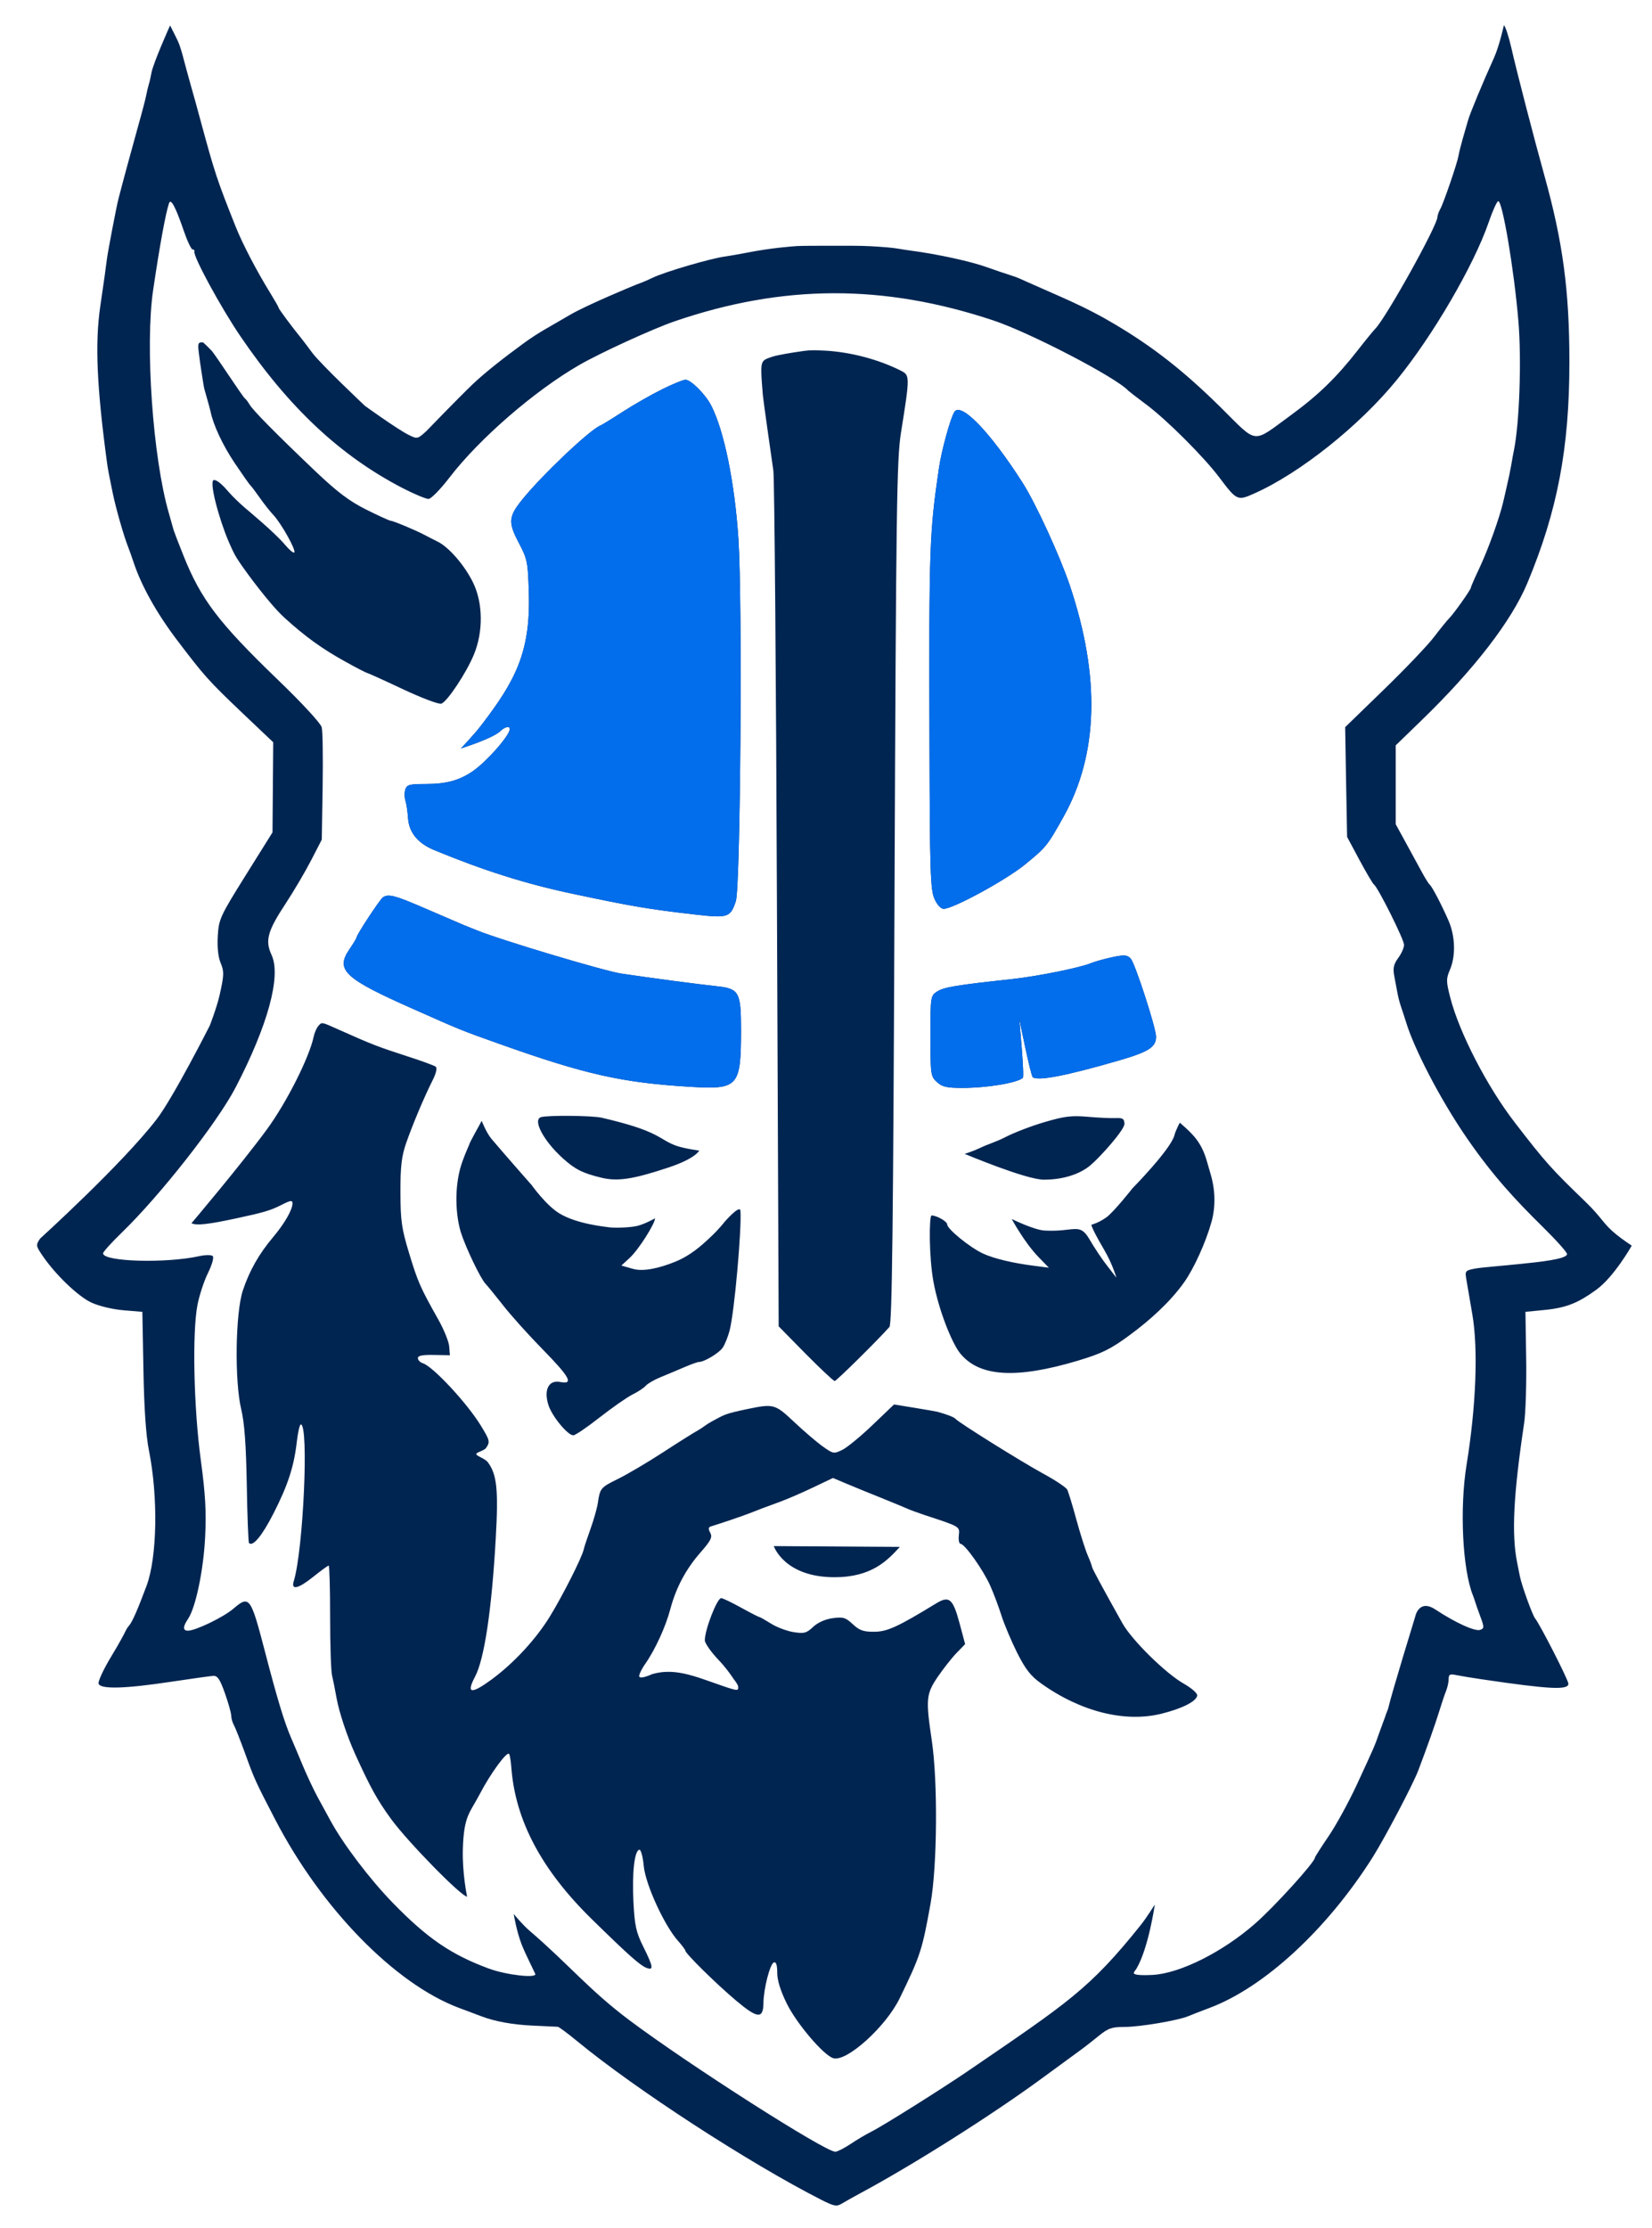 <svg width="23" height="31" viewBox="0 0 23 31" fill="none" xmlns="http://www.w3.org/2000/svg">
<g clip-path="url(#clip0_450_2534)">
<path fill-rule="evenodd" clip-rule="evenodd" d="M2.368 0.354C2.368 0.354 2.133 0.876 2.108 1.016C2.099 1.068 2.083 1.139 2.072 1.173C2.061 1.208 2.045 1.276 2.036 1.325C2.027 1.373 1.977 1.565 1.924 1.752C1.838 2.059 1.698 2.575 1.648 2.772C1.619 2.887 1.507 3.471 1.489 3.601C1.481 3.664 1.466 3.776 1.456 3.848C1.446 3.921 1.419 4.108 1.396 4.263C1.321 4.779 1.347 5.384 1.492 6.454C1.503 6.532 1.523 6.638 1.571 6.869C1.616 7.083 1.722 7.454 1.782 7.606C1.799 7.647 1.834 7.749 1.862 7.831C1.968 8.15 2.18 8.53 2.458 8.898C2.847 9.411 2.898 9.468 3.384 9.931L3.804 10.329L3.799 10.956L3.794 11.583L3.42 12.181C3.064 12.751 3.046 12.791 3.032 13.025C3.023 13.182 3.037 13.319 3.073 13.403C3.122 13.52 3.12 13.57 3.056 13.854C3.015 14.03 2.921 14.271 2.921 14.271C2.921 14.271 2.41 15.28 2.178 15.579C1.695 16.205 0.558 17.236 0.558 17.236C0.498 17.326 0.499 17.337 0.591 17.472C0.77 17.736 1.085 18.038 1.27 18.125C1.377 18.175 1.566 18.22 1.718 18.233L1.982 18.255L1.997 19.067C2.006 19.596 2.033 19.984 2.073 20.181C2.203 20.828 2.189 21.67 2.04 22.069C1.916 22.401 1.842 22.569 1.798 22.62C1.769 22.652 1.751 22.69 1.745 22.703C1.74 22.717 1.657 22.874 1.548 23.052C1.44 23.231 1.361 23.401 1.373 23.431C1.403 23.508 1.735 23.5 2.366 23.405C2.654 23.362 2.924 23.324 2.966 23.321C3.028 23.316 3.061 23.364 3.131 23.561C3.179 23.696 3.218 23.836 3.219 23.873C3.219 23.909 3.236 23.969 3.256 24.005C3.276 24.041 3.348 24.223 3.416 24.41C3.542 24.758 3.556 24.79 3.833 25.323C4.475 26.559 5.498 27.606 6.39 27.941C6.513 27.986 6.648 28.038 6.691 28.054C6.888 28.13 7.135 28.175 7.423 28.188C7.596 28.196 7.751 28.203 7.766 28.204C7.782 28.205 7.904 28.296 8.038 28.406C8.849 29.074 10.427 30.099 11.433 30.611C11.613 30.702 11.648 30.709 11.721 30.664C11.767 30.636 11.884 30.571 11.982 30.518C12.725 30.118 13.808 29.433 14.501 28.925C14.743 28.747 14.988 28.569 15.044 28.528C15.1 28.488 15.214 28.398 15.298 28.33C15.429 28.223 15.48 28.206 15.659 28.206C15.871 28.206 16.402 28.116 16.542 28.057C16.585 28.039 16.718 27.987 16.838 27.942C17.602 27.656 18.476 26.849 19.111 25.845C19.281 25.575 19.671 24.834 19.746 24.637C19.875 24.296 19.98 24 20.034 23.825C20.069 23.711 20.113 23.578 20.133 23.531C20.152 23.483 20.169 23.409 20.169 23.366C20.169 23.3 20.186 23.291 20.275 23.31C20.334 23.322 20.495 23.349 20.634 23.369C21.574 23.508 21.836 23.521 21.836 23.43C21.836 23.379 21.443 22.609 21.373 22.522C21.336 22.477 21.188 22.069 21.161 21.937C21.151 21.885 21.133 21.8 21.123 21.748C21.043 21.349 21.07 20.805 21.22 19.803C21.241 19.658 21.254 19.25 21.248 18.897L21.238 18.255L21.503 18.229C21.817 18.199 21.981 18.124 22.224 17.948C22.475 17.766 22.718 17.334 22.718 17.334C22.718 17.334 22.585 17.246 22.506 17.181C22.312 17.025 22.314 16.955 22.069 16.719C21.595 16.262 21.514 16.171 21.09 15.621C20.706 15.124 20.318 14.373 20.192 13.885C20.133 13.656 20.133 13.62 20.187 13.494C20.269 13.302 20.261 13.027 20.167 12.811C20.068 12.585 19.936 12.332 19.902 12.307C19.889 12.297 19.837 12.212 19.786 12.118C19.736 12.025 19.635 11.841 19.563 11.709L19.432 11.47V10.921V10.372L19.79 10.025C20.526 9.313 21.044 8.641 21.264 8.115C21.683 7.114 21.85 6.238 21.85 5.038C21.85 4.046 21.759 3.367 21.504 2.451C21.355 1.915 21.117 0.998 21.042 0.667C21.005 0.506 20.958 0.364 20.938 0.351C20.938 0.351 20.876 0.636 20.8 0.805C20.647 1.143 20.465 1.579 20.438 1.677C20.42 1.739 20.386 1.858 20.362 1.941C20.338 2.024 20.313 2.126 20.306 2.168C20.289 2.27 20.097 2.832 20.05 2.913C20.03 2.949 20.013 2.997 20.013 3.019C20.013 3.137 19.296 4.425 19.147 4.575C19.121 4.601 19.013 4.733 18.908 4.868C18.61 5.25 18.356 5.497 17.977 5.774C17.423 6.178 17.521 6.189 16.996 5.67C16.485 5.165 16.055 4.828 15.514 4.508C15.093 4.258 14.789 4.142 14.311 3.928C14.222 3.888 14.169 3.861 14.075 3.832C13.981 3.802 13.826 3.75 13.73 3.715C13.526 3.642 13.078 3.539 12.649 3.483C12.536 3.468 12.5 3.455 12.351 3.442C12.201 3.43 12.059 3.42 11.868 3.42C11.677 3.42 11.529 3.42 11.474 3.42C11.418 3.42 11.17 3.42 11.098 3.424C11.027 3.429 10.739 3.449 10.395 3.517C10.277 3.539 10.146 3.563 10.104 3.568C9.903 3.593 9.254 3.783 9.082 3.867C8.977 3.919 8.889 3.948 8.855 3.962C8.821 3.975 8.169 4.245 7.94 4.379C7.816 4.45 7.652 4.546 7.574 4.591C7.496 4.636 7.388 4.706 7.285 4.781C6.995 4.993 6.744 5.192 6.583 5.345C6.376 5.543 5.935 6 5.935 6C5.813 6.111 5.809 6.111 5.688 6.051C5.53 5.972 5.081 5.648 5.081 5.648C5.081 5.648 4.457 5.06 4.344 4.905C4.291 4.833 4.227 4.748 4.202 4.717C4.075 4.562 3.879 4.299 3.879 4.283C3.879 4.273 3.828 4.184 3.767 4.085C3.573 3.771 3.376 3.393 3.281 3.154C3.02 2.5 2.99 2.407 2.792 1.677C2.753 1.531 2.692 1.311 2.656 1.186C2.621 1.061 2.574 0.891 2.553 0.808C2.532 0.725 2.5 0.623 2.481 0.582C2.463 0.54 2.368 0.354 2.368 0.354ZM2.353 2.829C2.307 2.961 2.223 3.42 2.132 4.037C2.018 4.805 2.128 6.37 2.349 7.134C2.382 7.248 2.413 7.358 2.418 7.379C2.424 7.4 2.484 7.556 2.552 7.726C2.797 8.341 3.043 8.664 3.866 9.457C4.2 9.778 4.465 10.065 4.479 10.12C4.493 10.173 4.498 10.546 4.492 10.95L4.48 11.684L4.334 11.967C4.254 12.123 4.094 12.395 3.978 12.572C3.724 12.957 3.688 13.088 3.781 13.289C3.917 13.581 3.73 14.268 3.28 15.133C3.027 15.62 2.233 16.631 1.698 17.15C1.553 17.29 1.435 17.421 1.435 17.441C1.435 17.558 2.307 17.583 2.775 17.48C2.861 17.461 2.943 17.461 2.962 17.479C2.981 17.498 2.952 17.6 2.896 17.714C2.841 17.824 2.775 18.026 2.749 18.16C2.675 18.543 2.697 19.59 2.795 20.313C2.86 20.793 2.874 21.04 2.856 21.389C2.833 21.851 2.725 22.369 2.618 22.528C2.544 22.637 2.544 22.692 2.617 22.692C2.722 22.692 3.11 22.505 3.247 22.388C3.472 22.195 3.49 22.219 3.687 22.976C3.862 23.648 3.958 23.964 4.053 24.184C4.08 24.246 4.152 24.416 4.212 24.561C4.273 24.707 4.369 24.911 4.426 25.015C4.483 25.118 4.562 25.263 4.601 25.336C4.781 25.666 5.146 26.147 5.469 26.48C5.95 26.974 6.284 27.202 6.809 27.395C7.051 27.484 7.477 27.532 7.452 27.468C7.445 27.448 7.318 27.198 7.264 27.062C7.191 26.875 7.152 26.634 7.152 26.634C7.152 26.634 7.273 26.782 7.371 26.866C7.923 27.339 8.199 27.691 8.766 28.115C9.591 28.733 11.486 29.943 11.63 29.943C11.657 29.943 11.753 29.894 11.842 29.835C11.931 29.775 12.062 29.698 12.134 29.662C12.293 29.583 13.109 29.07 13.473 28.822C14.872 27.866 15.168 27.68 15.883 26.787C15.96 26.691 16.078 26.503 16.078 26.503C16.078 26.503 15.991 27.109 15.823 27.394C15.809 27.419 15.786 27.435 15.786 27.457C15.786 27.482 15.881 27.491 16.05 27.482C16.428 27.461 17.021 27.165 17.472 26.77C17.742 26.535 18.307 25.912 18.307 25.85C18.307 25.84 18.393 25.706 18.498 25.551C18.603 25.397 18.778 25.077 18.888 24.84C19.132 24.312 19.143 24.287 19.191 24.146C19.213 24.084 19.244 23.999 19.26 23.957C19.276 23.916 19.293 23.869 19.297 23.853C19.302 23.838 19.31 23.817 19.315 23.806C19.321 23.796 19.328 23.774 19.331 23.759C19.371 23.578 19.704 22.494 19.704 22.494C19.704 22.494 19.753 22.246 19.982 22.396C20.269 22.585 20.539 22.707 20.61 22.68C20.665 22.66 20.665 22.642 20.61 22.495C20.577 22.406 20.545 22.316 20.54 22.296C20.534 22.275 20.519 22.232 20.507 22.201C20.361 21.838 20.32 20.987 20.419 20.379C20.551 19.569 20.581 18.771 20.499 18.293C20.463 18.085 20.425 17.862 20.414 17.797C20.395 17.686 20.402 17.678 20.543 17.652C20.625 17.637 20.915 17.615 21.172 17.588C21.428 17.562 21.817 17.522 21.817 17.451C21.817 17.426 21.666 17.257 21.481 17.075C21.095 16.695 20.788 16.365 20.43 15.848C20.028 15.266 19.686 14.575 19.585 14.252C19.559 14.169 19.523 14.059 19.505 14.007C19.487 13.955 19.465 13.87 19.456 13.818C19.447 13.766 19.427 13.66 19.412 13.584C19.391 13.473 19.402 13.42 19.466 13.332C19.511 13.271 19.548 13.188 19.548 13.148C19.548 13.075 19.185 12.348 19.129 12.309C19.113 12.298 19.022 12.144 18.927 11.967L18.755 11.646L18.741 10.883L18.728 10.119L19.268 9.595C19.566 9.306 19.88 8.977 19.966 8.863C20.053 8.749 20.148 8.632 20.177 8.603C20.243 8.537 20.479 8.204 20.479 8.176C20.479 8.164 20.532 8.042 20.598 7.903C20.721 7.641 20.876 7.21 20.929 6.983C20.945 6.91 20.961 6.842 20.964 6.832C21.008 6.64 21.023 6.568 21.04 6.473C21.05 6.41 21.067 6.317 21.078 6.265C21.155 5.883 21.185 5.009 21.14 4.471C21.081 3.758 20.916 2.781 20.858 2.8C20.839 2.806 20.779 2.938 20.726 3.094C20.52 3.692 19.948 4.674 19.445 5.289C18.927 5.924 18.099 6.584 17.465 6.866C17.228 6.972 17.22 6.968 16.975 6.643C16.762 6.359 16.243 5.841 15.96 5.63C15.832 5.535 15.719 5.447 15.708 5.436C15.539 5.252 14.339 4.628 13.827 4.458C12.301 3.951 10.904 3.955 9.396 4.47C9.097 4.572 8.358 4.91 8.067 5.078C7.442 5.438 6.674 6.104 6.262 6.64C6.135 6.806 6.002 6.942 5.967 6.943C5.931 6.944 5.771 6.877 5.611 6.795C4.743 6.347 4.026 5.677 3.347 4.679C3.073 4.276 2.686 3.564 2.706 3.499C2.711 3.483 2.7 3.471 2.681 3.471C2.663 3.471 2.608 3.356 2.56 3.216C2.444 2.877 2.378 2.754 2.353 2.829ZM2.769 4.917C2.78 5.004 2.791 5.089 2.809 5.199C2.817 5.252 2.823 5.285 2.831 5.339C2.842 5.41 2.848 5.425 2.874 5.515C2.9 5.606 2.926 5.7 2.931 5.725C2.97 5.916 3.1 6.194 3.267 6.443C3.376 6.605 3.475 6.746 3.488 6.756C3.5 6.766 3.558 6.843 3.616 6.926C3.674 7.009 3.761 7.119 3.81 7.171C3.92 7.29 4.126 7.66 4.097 7.688C4.085 7.7 4.028 7.652 3.969 7.582C3.826 7.411 3.452 7.103 3.4 7.058C3.348 7.013 3.238 6.91 3.181 6.843C3.124 6.776 3.034 6.68 2.98 6.68C2.902 6.68 3.047 7.216 3.181 7.531C3.222 7.625 3.26 7.71 3.297 7.767C3.334 7.824 3.324 7.809 3.374 7.882C3.424 7.955 3.746 8.399 3.957 8.593C4.247 8.857 4.483 9.028 4.811 9.209C4.963 9.293 5.096 9.362 5.105 9.362C5.115 9.362 5.339 9.463 5.604 9.588C5.872 9.714 6.111 9.804 6.145 9.792C6.23 9.76 6.495 9.36 6.599 9.106C6.729 8.789 6.725 8.394 6.588 8.111C6.474 7.873 6.251 7.615 6.095 7.538C6.039 7.51 5.957 7.469 5.915 7.446C5.797 7.382 5.473 7.247 5.44 7.247C5.424 7.247 5.271 7.177 5.1 7.092C4.862 6.973 4.697 6.848 4.387 6.554C3.842 6.035 3.517 5.706 3.475 5.63C3.455 5.595 3.427 5.558 3.413 5.548C3.376 5.521 3.005 4.943 2.943 4.877C2.88 4.811 2.828 4.765 2.828 4.765C2.757 4.76 2.751 4.776 2.769 4.917ZM11.087 4.899C11.087 4.899 10.822 4.938 10.739 4.968C10.655 4.999 10.616 5.006 10.603 5.089C10.59 5.171 10.616 5.434 10.616 5.434C10.616 5.484 10.639 5.657 10.767 6.548C10.782 6.652 10.805 9.374 10.817 12.597L10.841 18.457L11.216 18.838C11.423 19.047 11.605 19.218 11.621 19.218C11.644 19.218 12.204 18.666 12.383 18.466C12.42 18.425 12.436 17.072 12.454 12.424C12.476 7.041 12.485 6.393 12.544 6.02C12.67 5.231 12.669 5.222 12.54 5.157C12.227 5 11.839 4.898 11.48 4.879C11.278 4.868 11.241 4.876 11.087 4.899ZM9.215 5.419C9.067 5.492 8.823 5.632 8.672 5.729C8.521 5.827 8.38 5.913 8.358 5.922C8.213 5.98 7.554 6.603 7.275 6.947C7.079 7.188 7.072 7.267 7.222 7.552C7.343 7.782 7.351 7.819 7.363 8.267C7.386 9.083 7.167 9.483 6.704 10.088C6.601 10.223 6.417 10.415 6.417 10.415C6.417 10.415 6.861 10.277 6.97 10.171C7.03 10.113 7.098 10.099 7.097 10.145C7.097 10.232 6.787 10.586 6.593 10.724C6.401 10.859 6.219 10.91 5.924 10.91C5.702 10.91 5.665 10.92 5.643 10.986C5.63 11.027 5.63 11.096 5.644 11.139C5.658 11.181 5.675 11.293 5.681 11.387C5.695 11.585 5.817 11.735 6.044 11.829C6.734 12.114 7.317 12.299 7.97 12.437C8.804 12.614 9.03 12.652 9.685 12.727C10.135 12.778 10.17 12.767 10.245 12.539C10.309 12.342 10.338 8.382 10.281 7.506C10.23 6.72 10.082 5.993 9.901 5.642C9.822 5.487 9.617 5.283 9.543 5.285C9.51 5.285 9.362 5.346 9.215 5.419ZM13.287 5.733C13.232 5.818 13.108 6.271 13.073 6.511C12.94 7.418 12.933 7.608 12.941 10.344C12.945 12.115 12.954 12.381 13.009 12.505C13.047 12.591 13.098 12.647 13.139 12.647C13.271 12.646 14.005 12.247 14.27 12.031C14.566 11.789 14.581 11.77 14.809 11.362C15.292 10.495 15.321 9.417 14.895 8.148C14.755 7.734 14.423 7.011 14.239 6.721C13.789 6.015 13.378 5.588 13.287 5.733ZM5.331 12.487C5.289 12.516 4.965 13.008 4.965 13.043C4.965 13.055 4.919 13.131 4.863 13.213C4.669 13.499 4.794 13.616 5.749 14.039C6.422 14.338 6.418 14.336 6.943 14.523C8.154 14.954 8.664 15.068 9.631 15.125C10.276 15.162 10.316 15.117 10.317 14.345C10.317 13.803 10.292 13.757 9.977 13.724C9.723 13.697 9.079 13.612 8.649 13.548C8.411 13.512 6.965 13.08 6.642 12.947C6.594 12.928 6.516 12.896 6.467 12.877C6.419 12.857 6.182 12.755 5.939 12.65C5.498 12.459 5.408 12.435 5.331 12.487ZM15.417 13.336C15.332 13.356 15.227 13.387 15.185 13.405C15.022 13.47 14.433 13.588 14.079 13.626C13.321 13.708 13.143 13.737 13.05 13.796C12.956 13.857 12.954 13.864 12.954 14.416C12.954 14.952 12.958 14.979 13.044 15.057C13.118 15.125 13.18 15.139 13.4 15.139C13.741 15.139 14.158 15.07 14.24 15C14.266 14.978 14.19 14.172 14.19 14.172C14.19 14.172 14.35 14.973 14.38 14.992C14.465 15.043 14.846 14.969 15.569 14.76C15.994 14.637 16.096 14.572 16.095 14.425C16.094 14.304 15.806 13.415 15.744 13.342C15.693 13.283 15.642 13.282 15.417 13.336ZM4.429 14.281C4.406 14.308 4.379 14.372 4.368 14.423C4.307 14.715 3.988 15.346 3.714 15.719C3.345 16.221 2.666 17.022 2.666 17.022C2.733 17.056 2.888 17.04 3.277 16.957C3.673 16.872 3.765 16.845 3.917 16.768C4.047 16.702 4.072 16.698 4.072 16.747C4.072 16.835 3.961 17.027 3.802 17.216C3.606 17.448 3.473 17.682 3.381 17.958C3.277 18.271 3.264 19.22 3.359 19.614C3.404 19.801 3.426 20.11 3.436 20.668C3.443 21.101 3.457 21.464 3.467 21.473C3.521 21.526 3.648 21.373 3.807 21.062C4.009 20.667 4.094 20.405 4.133 20.058C4.148 19.928 4.173 19.822 4.188 19.822C4.302 19.822 4.223 21.569 4.09 22.003C4.049 22.134 4.153 22.11 4.368 21.937C4.471 21.854 4.565 21.786 4.576 21.786C4.587 21.786 4.596 22.104 4.596 22.494C4.596 22.883 4.608 23.253 4.623 23.315C4.638 23.378 4.667 23.522 4.687 23.636C4.723 23.833 4.833 24.162 4.945 24.41C5.155 24.872 5.254 25.052 5.448 25.317C5.682 25.636 6.424 26.393 6.503 26.393C6.503 26.393 6.434 26.066 6.444 25.73C6.458 25.261 6.54 25.233 6.68 24.965C6.826 24.684 7.053 24.373 7.087 24.406C7.098 24.417 7.113 24.507 7.12 24.607C7.177 25.335 7.541 26.02 8.23 26.697C8.752 27.209 8.916 27.355 9.008 27.387C9.102 27.419 9.094 27.368 8.958 27.093C8.856 26.889 8.836 26.799 8.819 26.463C8.799 26.059 8.833 25.753 8.901 25.74C8.923 25.735 8.951 25.839 8.963 25.97C8.989 26.228 9.252 26.801 9.443 27.012C9.497 27.073 9.541 27.132 9.542 27.145C9.542 27.184 9.977 27.612 10.25 27.841C10.546 28.09 10.626 28.098 10.629 27.876C10.631 27.673 10.721 27.326 10.775 27.308C10.806 27.298 10.821 27.346 10.821 27.453C10.821 27.557 10.867 27.705 10.954 27.881C11.093 28.162 11.465 28.599 11.601 28.641C11.785 28.698 12.333 28.204 12.525 27.809C12.815 27.213 12.839 27.138 12.956 26.487C13.049 25.967 13.058 24.791 12.973 24.221C12.887 23.645 12.894 23.572 13.056 23.334C13.134 23.22 13.251 23.071 13.317 23.003L13.437 22.879L13.36 22.591C13.267 22.244 13.216 22.201 13.031 22.314C12.499 22.639 12.35 22.707 12.17 22.707C12.021 22.708 11.965 22.688 11.873 22.602C11.773 22.509 11.739 22.498 11.593 22.518C11.49 22.532 11.387 22.578 11.321 22.639C11.229 22.726 11.196 22.735 11.048 22.712C10.955 22.697 10.814 22.644 10.735 22.594C10.655 22.544 10.583 22.503 10.574 22.503C10.565 22.503 10.449 22.444 10.317 22.371C10.185 22.298 10.061 22.239 10.041 22.239C9.983 22.239 9.812 22.68 9.813 22.827C9.814 22.867 9.899 22.988 10.002 23.097C10.106 23.205 10.175 23.308 10.175 23.308L10.219 23.371C10.219 23.371 10.278 23.444 10.278 23.475C10.278 23.539 10.285 23.541 9.813 23.374C9.58 23.292 9.423 23.26 9.279 23.265C9.167 23.268 9.076 23.298 9.076 23.298C9.076 23.298 8.924 23.369 8.901 23.333C8.89 23.316 8.926 23.237 8.981 23.157C9.121 22.958 9.268 22.637 9.333 22.39C9.412 22.093 9.55 21.834 9.753 21.603C9.899 21.436 9.922 21.39 9.888 21.329C9.859 21.275 9.861 21.252 9.898 21.241C10.039 21.198 10.348 21.093 10.433 21.059C10.553 21.011 10.636 20.98 10.86 20.898C10.956 20.863 11.161 20.775 11.316 20.701L11.597 20.567L11.801 20.653C11.913 20.7 12.126 20.787 12.276 20.847C12.425 20.907 12.582 20.972 12.625 20.991C12.667 21.011 12.781 21.052 12.877 21.084C13.373 21.247 13.363 21.241 13.349 21.367C13.342 21.431 13.354 21.484 13.374 21.484C13.432 21.484 13.691 21.85 13.787 22.067C13.834 22.172 13.903 22.357 13.942 22.479C13.98 22.6 14.079 22.834 14.16 22.997C14.277 23.229 14.35 23.323 14.495 23.426C15.044 23.819 15.663 23.974 16.172 23.847C16.457 23.776 16.654 23.677 16.668 23.596C16.674 23.565 16.593 23.493 16.479 23.428C16.227 23.285 15.758 22.823 15.627 22.589C15.346 22.087 15.203 21.822 15.204 21.805C15.204 21.794 15.178 21.722 15.144 21.644C15.11 21.566 15.039 21.341 14.985 21.144C14.932 20.947 14.874 20.76 14.858 20.728C14.841 20.697 14.688 20.595 14.516 20.502C14.207 20.333 13.341 19.792 13.303 19.744C13.287 19.722 13.18 19.681 13.051 19.646C13.03 19.641 12.885 19.615 12.73 19.59L12.447 19.544L12.148 19.83C11.983 19.988 11.794 20.143 11.727 20.176C11.61 20.233 11.6 20.232 11.456 20.129C11.373 20.07 11.195 19.918 11.059 19.79C10.789 19.536 10.773 19.531 10.395 19.61C10.085 19.675 10.084 19.687 9.907 19.782C9.833 19.822 9.784 19.866 9.728 19.898C9.671 19.929 9.447 20.069 9.231 20.21C9.016 20.35 8.734 20.516 8.606 20.579C8.361 20.7 8.354 20.708 8.323 20.917C8.312 20.99 8.266 21.151 8.221 21.276C8.176 21.401 8.133 21.53 8.126 21.564C8.101 21.676 7.837 22.198 7.656 22.494C7.458 22.816 7.149 23.148 6.838 23.376C6.557 23.58 6.489 23.568 6.613 23.334C6.743 23.09 6.846 22.403 6.902 21.408C6.941 20.73 6.918 20.515 6.791 20.347C6.751 20.295 6.633 20.262 6.631 20.235C6.629 20.209 6.741 20.189 6.768 20.148C6.825 20.063 6.821 20.046 6.693 19.836C6.501 19.523 6.026 19.013 5.886 18.97C5.848 18.958 5.818 18.926 5.818 18.899C5.818 18.864 5.881 18.852 6.041 18.855L6.264 18.859L6.254 18.737C6.249 18.67 6.18 18.5 6.101 18.36C5.85 17.914 5.818 17.841 5.696 17.44C5.592 17.098 5.576 16.988 5.575 16.593C5.574 16.237 5.591 16.092 5.652 15.914C5.742 15.655 5.903 15.271 6.022 15.035C6.071 14.939 6.089 14.862 6.067 14.844C6.047 14.828 5.857 14.758 5.643 14.69C5.263 14.567 5.17 14.531 4.725 14.332C4.468 14.217 4.482 14.219 4.429 14.281ZM7.531 15.546C7.414 15.585 7.567 15.874 7.832 16.115C8.003 16.27 8.108 16.324 8.366 16.387C8.596 16.444 8.813 16.411 9.309 16.246C9.689 16.119 9.735 16.011 9.735 16.011C9.735 16.011 9.533 15.985 9.416 15.944C9.298 15.902 9.236 15.851 9.134 15.798C8.964 15.71 8.746 15.64 8.378 15.554C8.244 15.523 7.62 15.518 7.531 15.546ZM14.546 15.614C14.366 15.666 14.121 15.76 14.003 15.821C13.861 15.894 13.771 15.914 13.639 15.977C13.552 16.019 13.431 16.057 13.431 16.057C13.431 16.057 14.284 16.416 14.533 16.416C14.808 16.416 15.039 16.336 15.181 16.216C15.322 16.097 15.657 15.721 15.655 15.639C15.653 15.568 15.633 15.555 15.535 15.559C15.47 15.562 15.295 15.554 15.146 15.541C14.919 15.521 14.82 15.533 14.546 15.614ZM6.706 15.597C6.673 15.665 6.542 15.885 6.527 15.942C6.527 15.942 6.438 16.139 6.404 16.272C6.319 16.605 6.356 16.956 6.417 17.151C6.485 17.365 6.693 17.798 6.761 17.866C6.787 17.893 6.895 18.026 7.001 18.16C7.106 18.296 7.354 18.572 7.552 18.774C7.937 19.167 7.992 19.269 7.797 19.231C7.64 19.201 7.569 19.338 7.634 19.548C7.682 19.704 7.903 19.974 7.982 19.973C8.01 19.973 8.175 19.861 8.349 19.724C8.523 19.588 8.728 19.445 8.805 19.406C8.882 19.368 8.966 19.313 8.991 19.283C9.016 19.254 9.111 19.199 9.202 19.162C9.292 19.125 9.441 19.063 9.531 19.024C9.622 18.985 9.711 18.953 9.729 18.953C9.805 18.953 10.013 18.828 10.063 18.752C10.093 18.707 10.135 18.602 10.157 18.519C10.226 18.26 10.327 17.094 10.309 16.85C10.303 16.755 10.088 17.003 10.088 17.003C10.088 17.003 10.013 17.102 9.891 17.216C9.77 17.33 9.616 17.471 9.398 17.559C9.183 17.646 8.959 17.699 8.812 17.657L8.651 17.611L8.763 17.508C8.897 17.385 9.12 17.024 9.12 16.954C9.12 16.954 8.973 17.036 8.87 17.06C8.766 17.084 8.556 17.089 8.483 17.079C8.41 17.069 8.026 17.031 7.786 16.884C7.601 16.771 7.401 16.49 7.401 16.49C7.401 16.49 7.057 16.101 6.844 15.85C6.771 15.764 6.706 15.597 6.706 15.597ZM16.425 15.623C16.425 15.623 16.366 15.736 16.351 15.797C16.303 15.991 15.766 16.537 15.766 16.537C15.766 16.537 15.51 16.864 15.401 16.942C15.291 17.02 15.195 17.043 15.195 17.043C15.195 17.043 15.184 17.069 15.374 17.394C15.492 17.596 15.543 17.78 15.543 17.78C15.543 17.78 15.479 17.696 15.413 17.612C15.347 17.529 15.236 17.363 15.167 17.244C15.029 17.006 14.96 17.146 14.545 17.124C14.395 17.116 14.086 16.963 14.086 16.963C14.086 16.963 14.259 17.287 14.461 17.495L14.603 17.641L14.409 17.616C14.105 17.578 13.84 17.515 13.686 17.444C13.504 17.36 13.187 17.102 13.187 17.038C13.187 16.997 13.041 16.914 12.97 16.914C12.935 16.914 12.931 17.485 12.997 17.842C13.072 18.244 13.254 18.687 13.362 18.825C13.625 19.16 14.14 19.194 15.009 18.934C15.341 18.834 15.464 18.775 15.736 18.573C16.009 18.372 16.297 18.113 16.489 17.84C16.625 17.647 16.789 17.284 16.867 17.004C16.926 16.792 16.921 16.555 16.852 16.329C16.798 16.153 16.779 16.022 16.663 15.862C16.587 15.755 16.425 15.623 16.425 15.623ZM10.773 21.515C10.773 21.515 10.918 21.947 11.616 21.948C12.136 21.949 12.355 21.715 12.528 21.526L10.773 21.515Z" fill="#002551"/>
<path fill-rule="evenodd" clip-rule="evenodd" d="M13.287 5.733C13.233 5.818 13.108 6.271 13.073 6.511C12.94 7.418 12.933 7.608 12.941 10.344C12.945 12.115 12.954 12.381 13.009 12.505C13.047 12.591 13.098 12.647 13.139 12.647C13.272 12.646 14.005 12.247 14.27 12.03C14.566 11.789 14.582 11.77 14.809 11.362C15.292 10.494 15.321 9.417 14.895 8.148C14.756 7.734 14.423 7.011 14.239 6.721C13.789 6.015 13.378 5.588 13.287 5.733Z" fill="#026EEC"/>
<path fill-rule="evenodd" clip-rule="evenodd" d="M15.417 13.336C15.332 13.356 15.227 13.387 15.185 13.404C15.022 13.47 14.433 13.588 14.079 13.626C13.321 13.707 13.143 13.737 13.05 13.796C12.956 13.856 12.954 13.864 12.954 14.416C12.954 14.952 12.958 14.979 13.044 15.057C13.118 15.125 13.18 15.139 13.4 15.139C13.741 15.139 14.158 15.07 14.24 15C14.266 14.978 14.19 14.172 14.19 14.172C14.19 14.172 14.35 14.973 14.38 14.992C14.465 15.043 14.846 14.969 15.569 14.76C15.994 14.637 16.096 14.572 16.095 14.425C16.095 14.304 15.806 13.415 15.744 13.342C15.693 13.283 15.643 13.282 15.417 13.336Z" fill="#026EEC"/>
<path fill-rule="evenodd" clip-rule="evenodd" d="M5.331 12.487C5.289 12.516 4.965 13.008 4.965 13.043C4.965 13.055 4.919 13.131 4.863 13.213C4.669 13.499 4.794 13.616 5.749 14.039C6.422 14.338 6.418 14.336 6.943 14.523C8.154 14.954 8.664 15.068 9.631 15.125C10.276 15.162 10.316 15.117 10.317 14.345C10.317 13.803 10.292 13.757 9.977 13.724C9.723 13.697 9.079 13.612 8.649 13.548C8.411 13.512 6.965 13.079 6.642 12.947C6.594 12.927 6.515 12.896 6.467 12.877C6.419 12.857 6.181 12.755 5.939 12.65C5.498 12.459 5.408 12.434 5.331 12.487Z" fill="#026EEC"/>
<path fill-rule="evenodd" clip-rule="evenodd" d="M9.215 5.419C9.067 5.492 8.823 5.632 8.672 5.729C8.521 5.827 8.38 5.913 8.358 5.922C8.213 5.98 7.554 6.603 7.275 6.947C7.079 7.188 7.072 7.267 7.222 7.552C7.343 7.782 7.351 7.819 7.363 8.266C7.386 9.083 7.167 9.483 6.704 10.088C6.601 10.223 6.417 10.415 6.417 10.415C6.417 10.415 6.861 10.277 6.97 10.171C7.03 10.113 7.098 10.099 7.098 10.145C7.097 10.232 6.788 10.586 6.593 10.724C6.401 10.859 6.219 10.91 5.924 10.91C5.702 10.91 5.665 10.92 5.643 10.985C5.63 11.027 5.63 11.096 5.644 11.138C5.658 11.181 5.675 11.293 5.681 11.387C5.695 11.585 5.818 11.735 6.044 11.829C6.734 12.114 7.317 12.298 7.971 12.437C8.804 12.614 9.03 12.652 9.685 12.727C10.135 12.778 10.17 12.767 10.245 12.539C10.309 12.342 10.338 8.382 10.281 7.506C10.23 6.72 10.082 5.993 9.901 5.642C9.822 5.487 9.617 5.283 9.543 5.284C9.51 5.285 9.362 5.346 9.215 5.419Z" fill="#026EEC"/>
</g>
<defs>
<clipPath id="clip0_450_2534">
<rect width="23" height="31" fill="white"/>
</clipPath>
</defs>
</svg>
